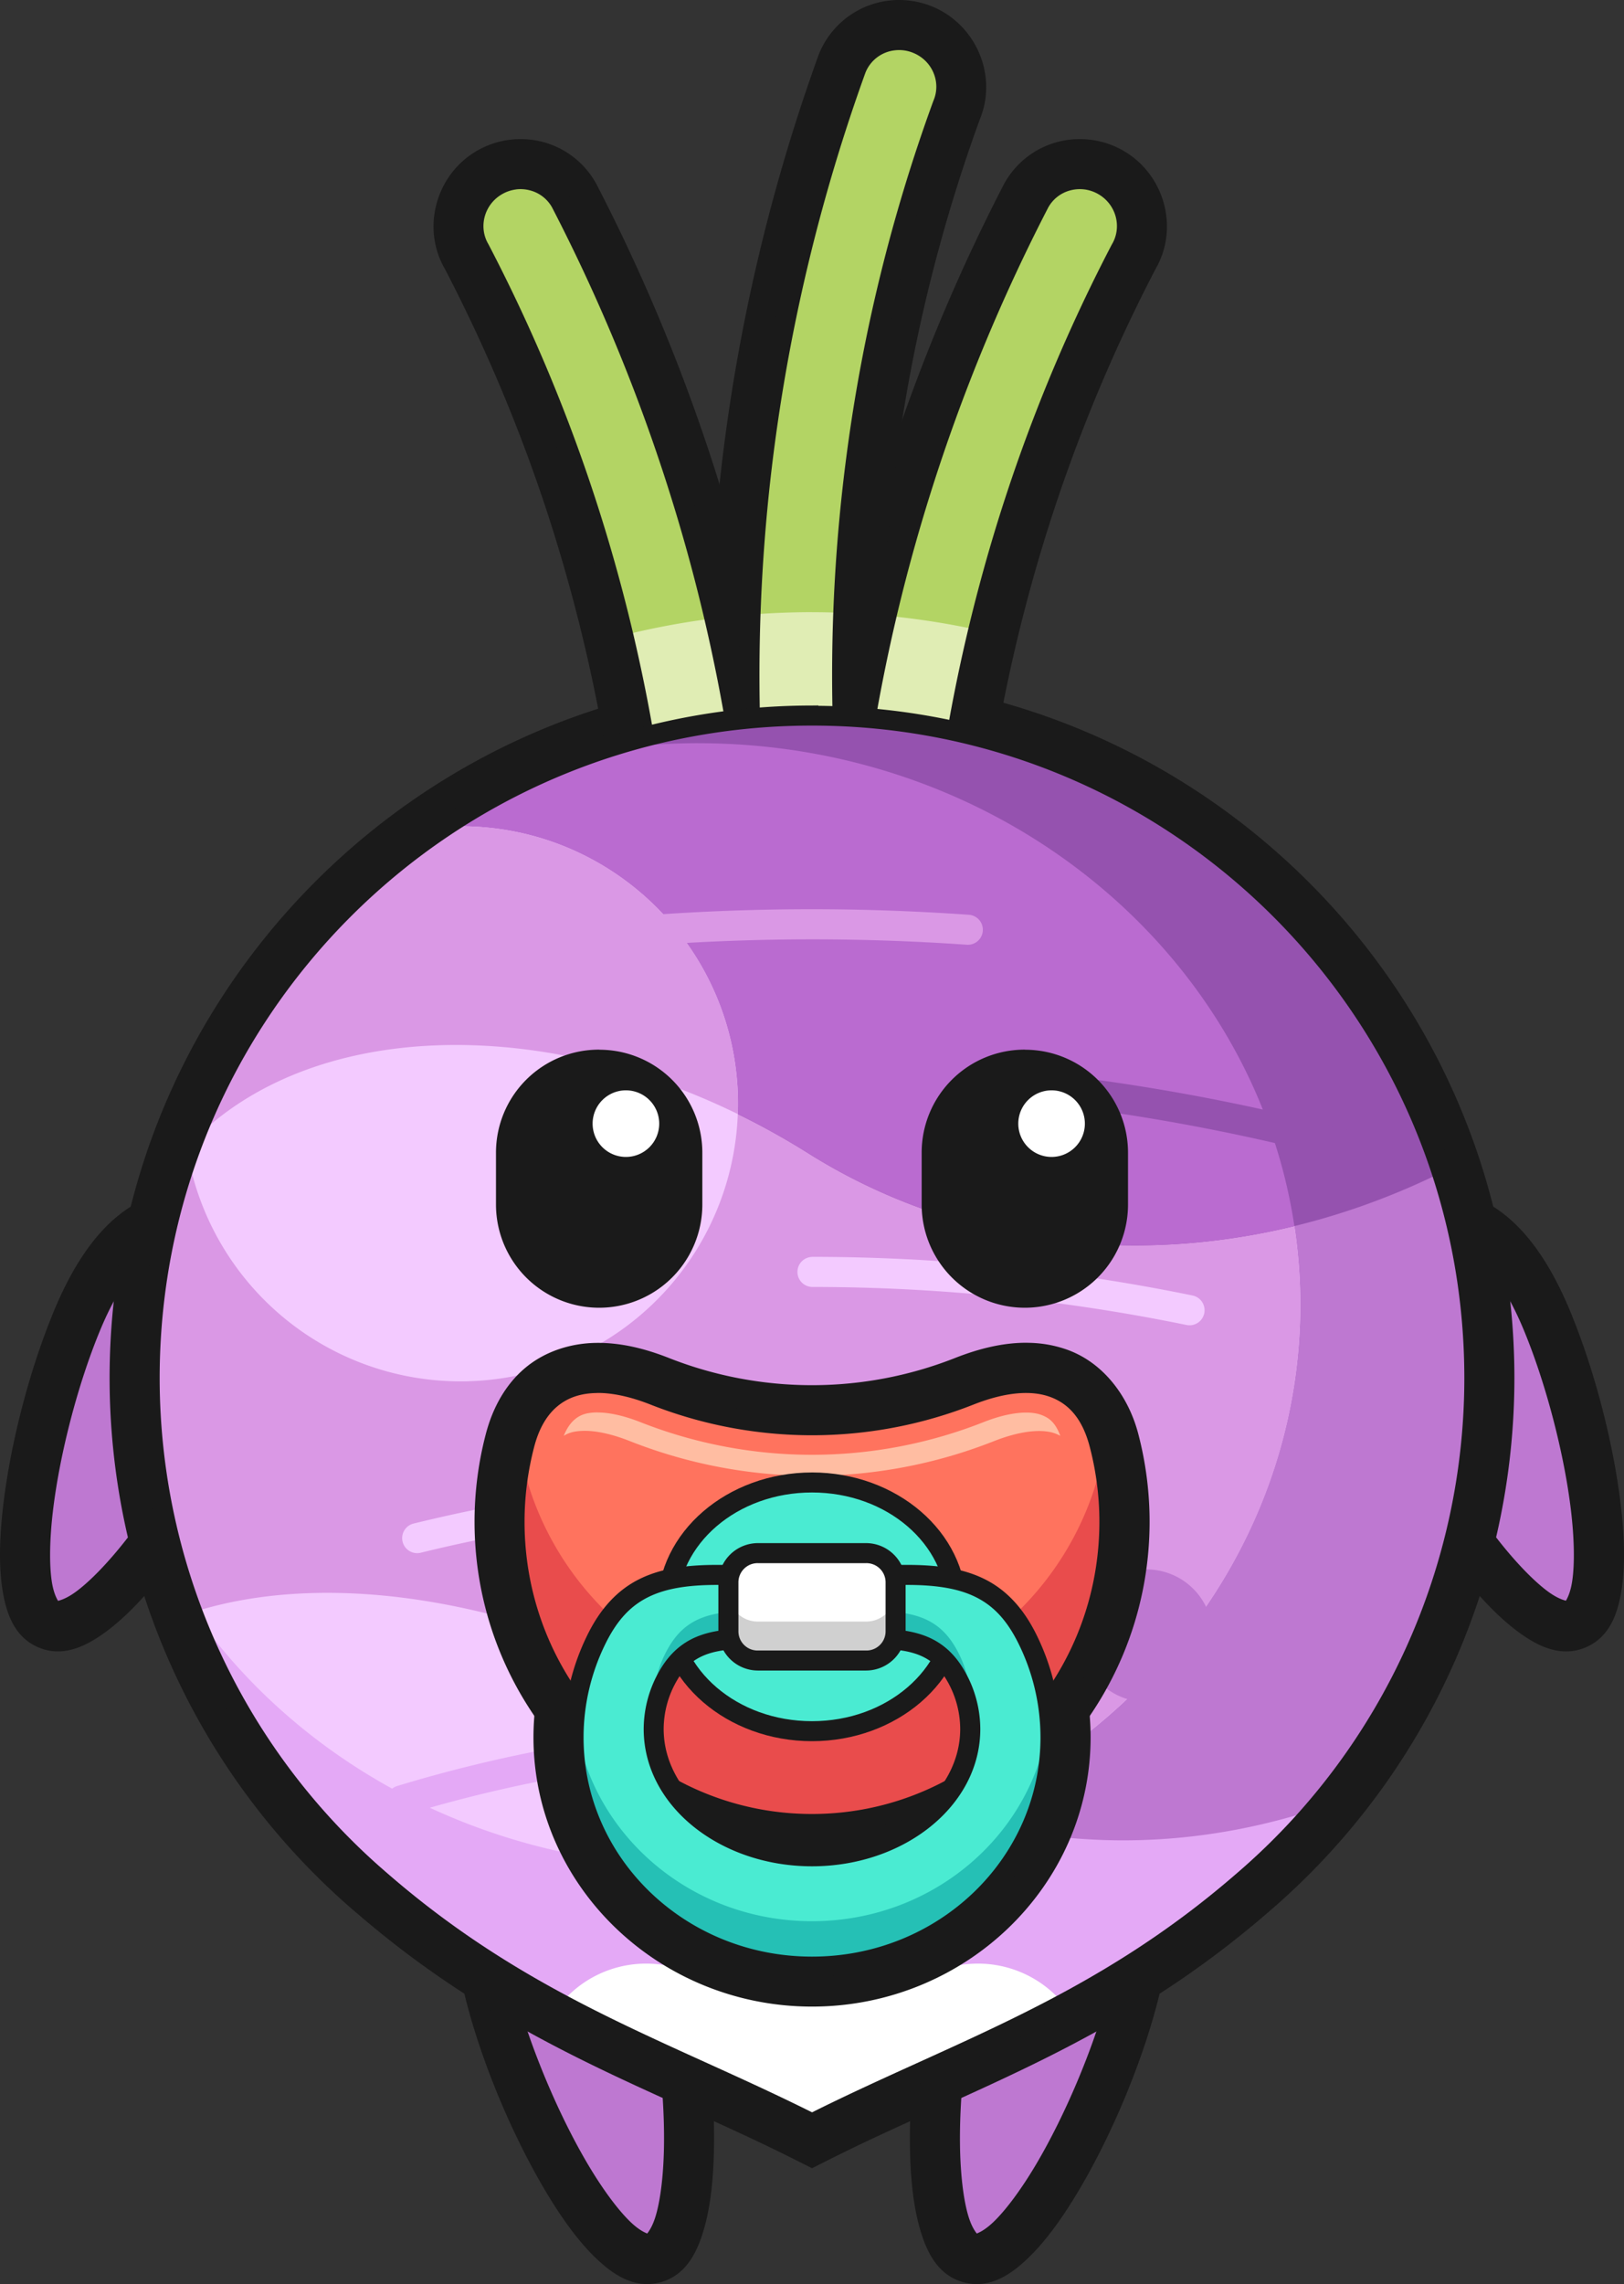 <svg xmlns="http://www.w3.org/2000/svg" viewBox="0 0 1101.83 1549.26"><rect x="0" y="0" width="1101.83" height="1549.26" fill="#333333" stroke="none"/><defs><style>.cls-1{fill:#fff;}.cls-2{fill:#be78d1;}.cls-3{fill:#1a1a1a;}.cls-4{fill:#b3d464;}.cls-5{fill:#e0edb4;}.cls-6{fill:#e4a9f6;}.cls-7{fill:#f3caff;}.cls-8{fill:#da98e5;}.cls-9{fill:#9552af;}.cls-10{fill:#ba6bd0;}.cls-11{fill:#ff735e;}.cls-12{fill:#e94c4c;}.cls-13{fill:#4aebd2;}.cls-14{fill:#ffbda2;}.cls-15{fill:#25c0b5;}.cls-16{fill:#d0d0d0;}</style></defs><g id="Layer_2" data-name="Layer 2"><g id="Layer_1-2" data-name="Layer 1"><path class="cls-1" d="M550.89,845.69q-.35,0-.69,0H550l-.7.1-.69.09-.68.14-.61.13h-.09l-.2.1c-.31.09-.61.19-.91.3l-.63.26-.64.28-.61.33-.6.34-.57.38-.57.4L542,849l-.52.46c-.16.16-.33.32-.48.49s-.32.33-.48.51-.3.35-.44.53l-.42.55c-.13.19-.26.38-.38.58s-.25.39-.36.59-.22.41-.33.62-.2.41-.29.62-.18.42-.27.64-.16.43-.23.65-.14.44-.2.66-.12.44-.17.67-.09.45-.13.68-.07.46-.1.68-.07.46-.09.7,0,.45,0,.68v.27c0,.22,0,.45,0,.68a1.62,1.62,0,0,0,0,.22c0,.23,0,.45.09.68s.06.47.09.69.09.46.15.69.08.41.13.62v.09l.09.2c.09.3.19.61.31.91s.16.43.25.64.18.42.28.63l.32.61c.11.2.22.4.35.6s.24.39.37.58.26.38.4.56.28.36.43.54.31.34.46.52l.5.48c.16.17.33.32.5.47l.54.45c.18.14.36.28.55.41l.57.39c.19.12.39.25.59.36l.61.32.63.31.64.26.65.24.66.19c.23.07.45.12.68.17a5.28,5.28,0,0,0,.67.13l.69.11.68.09h1.86c.24,0,.47-.06.71-.09l.68-.09.67-.15.62-.13h.09l.21-.09.91-.31c.21-.08.43-.16.64-.26L557,872c.21-.1.41-.21.61-.33s.4-.22.6-.34.39-.24.58-.38.38-.26.56-.4.37-.29.54-.44.35-.29.52-.45.33-.32.49-.49l.47-.49.44-.54.42-.55c.13-.19.26-.38.38-.58s.25-.39.37-.59l.32-.61c.1-.21.2-.41.29-.62s.18-.43.26-.64.16-.44.24-.65.14-.44.19-.66.13-.45.18-.67.09-.46.13-.69.07-.45.1-.68.07-.46.09-.69,0-.46,0-.69v-.26c0-.24,0-.47,0-.7v-.21c0-.23-.06-.46-.1-.7s0-.45-.09-.68-.09-.46-.15-.68-.08-.42-.12-.62v-.09a2,2,0,0,1-.1-.21c-.09-.3-.19-.61-.3-.9s-.17-.44-.26-.65-.18-.42-.28-.63l-.32-.61c-.11-.2-.22-.4-.34-.59s-.25-.39-.38-.58-.27-.38-.41-.56l-.43-.54-.46-.52c-.16-.17-.33-.33-.49-.49l-.51-.47c-.17-.15-.35-.3-.53-.43s-.37-.29-.56-.42l-.58-.39-.59-.36c-.2-.11-.4-.22-.61-.32l-.63-.31c-.2-.09-.42-.17-.63-.25s-.43-.17-.65-.24l-.66-.2-.68-.17-.67-.13c-.23,0-.46-.08-.69-.1l-.69-.1h-1Z"/><path class="cls-1" d="M550.89,845.69q-.35,0-.69,0H550l-.7.1-.69.09-.68.14-.61.13h-.09l-.2.1c-.31.09-.61.19-.91.3l-.63.26-.64.28-.61.33-.6.34-.57.38-.57.4L542,849l-.52.46c-.16.16-.33.32-.48.49s-.32.33-.48.51-.3.35-.44.53l-.42.55c-.13.19-.26.38-.38.58s-.25.39-.36.59-.22.41-.33.62-.2.41-.29.62-.18.42-.27.64-.16.43-.23.65-.14.44-.2.66-.12.44-.17.67-.09.45-.13.68-.07.46-.1.68-.07.46-.09.7,0,.45,0,.68v.27c0,.22,0,.45,0,.68a1.62,1.62,0,0,0,0,.22c0,.23,0,.45.09.68s.06.47.09.7.09.46.15.69.08.41.13.61v.09l.09.2c.09.3.19.61.31.91s.16.43.25.64.18.42.28.63l.32.61c.11.2.22.4.35.6s.24.39.37.58.26.38.4.56.28.36.43.54.31.34.46.52l.5.48c.16.17.33.32.5.47l.54.45c.18.14.36.28.55.41l.57.39c.19.12.39.25.59.36l.61.32.63.31.64.26.65.24.66.19.68.17.67.13.69.1.68.09h1.86c.24,0,.47-.06.71-.09l.68-.09c.22-.05.45-.09.67-.15l.62-.13h.09l.21-.09c.3-.09.61-.19.91-.31l.64-.25L557,872c.21-.1.41-.21.61-.32s.4-.22.6-.35l.58-.37.56-.41a5.75,5.75,0,0,0,.54-.44c.18-.14.35-.29.52-.44l.49-.5.47-.49.44-.54.42-.55.38-.57c.13-.2.25-.39.37-.6l.32-.61c.1-.21.2-.41.29-.62s.18-.42.26-.64.16-.43.24-.65.14-.44.19-.66.13-.45.18-.67.09-.46.13-.69.07-.45.1-.68.07-.46.09-.69,0-.46,0-.68v-.27c0-.23,0-.47,0-.7v-.21c0-.24-.06-.47-.1-.71s0-.45-.09-.68-.09-.46-.15-.68-.08-.41-.12-.61v-.09a2,2,0,0,1-.1-.21q-.13-.45-.3-.9c-.08-.22-.17-.43-.26-.65s-.18-.42-.28-.63l-.32-.61c-.11-.2-.22-.4-.34-.59s-.25-.39-.38-.58-.27-.38-.41-.56l-.43-.54c-.15-.18-.31-.35-.46-.52s-.33-.33-.49-.49l-.51-.47-.53-.44c-.19-.15-.37-.29-.56-.42l-.58-.39-.59-.36c-.2-.11-.4-.22-.61-.32l-.63-.3-.63-.26c-.22-.09-.43-.17-.65-.24s-.44-.14-.66-.19-.45-.13-.68-.18l-.67-.13-.69-.1-.69-.09q-.35,0-.69,0h-.27Z"/><path class="cls-1" d="M550.89,845.69q-.35,0-.69,0H550l-.7.1-.69.09-.68.14-.61.13h-.09l-.2.1c-.31.09-.61.19-.91.3l-.63.26-.64.28-.61.33-.6.34-.57.38-.57.4L542,849l-.52.46c-.16.16-.33.32-.48.49s-.32.33-.48.51-.3.35-.44.53l-.42.55c-.13.19-.26.38-.38.58s-.25.39-.36.59-.22.41-.33.62-.2.41-.29.62-.18.42-.27.64-.16.43-.23.65-.14.44-.2.66-.12.44-.17.67-.09.45-.13.68-.07.46-.1.68-.07.46-.09.7,0,.45,0,.68v.27c0,.22,0,.45,0,.68a1.62,1.62,0,0,0,0,.22c0,.23,0,.45.09.68s.06.47.09.7.09.46.15.69.08.41.13.61v.09l.09.2c.09.3.19.61.31.91s.16.43.25.64.18.42.28.63l.32.61c.11.2.22.4.35.6s.24.39.37.58.26.38.4.56.28.36.43.54.31.34.46.52l.5.48c.16.17.33.32.5.47l.54.45c.18.14.36.28.55.41l.57.39c.19.12.39.25.59.36l.61.32.63.31.64.26.65.24.66.19.68.17.67.13.69.1.68.09h1.86c.24,0,.47-.06.71-.09l.68-.09c.22-.05.45-.09.67-.15l.62-.13h.09l.21-.09c.3-.09.61-.19.91-.31l.64-.25L557,872c.21-.1.41-.21.61-.32s.4-.22.6-.35l.58-.37.56-.41a5.75,5.75,0,0,0,.54-.44c.18-.14.35-.29.52-.44l.49-.5.47-.49.44-.54.42-.55.38-.57c.13-.2.25-.39.37-.6l.32-.61c.1-.21.2-.41.29-.62s.18-.42.26-.64.16-.43.24-.65.14-.44.19-.66.13-.45.18-.67.09-.46.13-.69.07-.45.1-.68.07-.46.09-.69,0-.46,0-.68v-.27c0-.23,0-.47,0-.7v-.21c0-.24-.06-.47-.1-.71s0-.45-.09-.68-.09-.46-.15-.68-.08-.41-.12-.61v-.09a2,2,0,0,1-.1-.21q-.13-.45-.3-.9c-.08-.22-.17-.43-.26-.65s-.18-.42-.28-.63l-.32-.61c-.11-.2-.22-.4-.34-.59s-.25-.39-.38-.58-.27-.38-.41-.56l-.43-.54c-.15-.18-.31-.35-.46-.52s-.33-.33-.49-.49l-.51-.47-.53-.44c-.19-.15-.37-.29-.56-.42l-.58-.39-.59-.36c-.2-.11-.4-.22-.61-.32l-.63-.3-.63-.26c-.22-.09-.43-.17-.65-.24s-.44-.14-.66-.19-.45-.13-.68-.18l-.67-.13-.69-.1-.69-.09q-.35,0-.69,0h-.27Z"/><path class="cls-1" d="M550.89,845.69q-.35,0-.69,0H550l-.7.1-.69.09-.68.14-.61.13h-.09l-.2.1c-.31.09-.61.19-.91.3l-.63.26-.64.28-.61.33-.6.34-.57.38-.57.4L542,849l-.52.46c-.16.16-.33.32-.48.49s-.32.33-.48.51-.3.35-.44.53l-.42.55c-.13.19-.26.38-.38.58s-.25.39-.36.59-.22.41-.33.62-.2.41-.29.62-.18.42-.27.64-.16.43-.23.65-.14.44-.2.66-.12.44-.17.67-.09.45-.13.68-.07.46-.1.68-.07.46-.09.7,0,.45,0,.68v.27c0,.22,0,.45,0,.68a1.62,1.62,0,0,0,0,.22c0,.23,0,.45.09.68s.06.47.09.7.09.46.15.69.08.41.13.61v.09l.09.2c.09.3.19.61.31.91s.16.43.25.64.18.42.28.63l.32.61c.11.2.22.4.35.6s.24.39.37.58.26.38.4.56.28.36.43.54.31.34.46.52l.5.48c.16.17.33.32.5.47l.54.45c.18.14.36.28.55.41l.57.39c.19.12.39.25.59.36l.61.32.63.31.64.26.65.24.66.19.68.17.67.13.69.1.68.09h1.86c.24,0,.47-.06.71-.09l.68-.09c.22-.05.45-.09.67-.15l.62-.13h.09l.21-.09c.3-.09.61-.19.91-.31l.64-.25L557,872c.21-.1.41-.21.61-.32s.4-.22.6-.35l.58-.37.56-.41a5.75,5.75,0,0,0,.54-.44c.18-.14.35-.29.52-.44l.49-.5.47-.49.44-.54.42-.55.38-.57c.13-.2.25-.39.37-.6l.32-.61c.1-.21.2-.41.29-.62s.18-.42.26-.64.16-.43.24-.65.14-.44.19-.66.13-.45.18-.67.09-.46.13-.69.07-.45.1-.68.07-.46.09-.69,0-.46,0-.68v-.27c0-.23,0-.47,0-.7v-.21c0-.24-.06-.47-.1-.71s0-.45-.09-.68-.09-.46-.15-.68-.08-.41-.12-.61v-.09a2,2,0,0,1-.1-.21q-.13-.45-.3-.9c-.08-.22-.17-.43-.26-.65s-.18-.42-.28-.63l-.32-.61c-.11-.2-.22-.4-.34-.59s-.25-.39-.38-.58-.27-.38-.41-.56l-.43-.54c-.15-.18-.31-.35-.46-.52s-.33-.33-.49-.49l-.51-.47-.53-.44c-.19-.15-.37-.29-.56-.42l-.58-.39-.59-.36c-.2-.11-.4-.22-.61-.32l-.63-.3-.63-.26c-.22-.09-.43-.17-.65-.24s-.44-.14-.66-.19-.45-.13-.68-.18l-.67-.13-.69-.1-.69-.09q-.35,0-.69,0h-.27Z"/><path class="cls-1" d="M550.89,845.69q-.35,0-.69,0H550l-.7.1-.69.09-.68.14-.61.13h-.09l-.2.1c-.31.09-.61.19-.91.3l-.63.26-.64.28-.61.33-.6.34-.57.38-.57.4L542,849l-.52.46c-.16.16-.33.32-.48.49s-.32.33-.48.51-.3.35-.44.53l-.42.55c-.13.19-.26.38-.38.58s-.25.39-.36.59-.22.41-.33.62-.2.41-.29.62-.18.42-.27.64-.16.43-.23.65-.14.44-.2.66-.12.44-.17.67-.09.45-.13.68-.07.46-.1.68-.07.46-.09.7,0,.45,0,.68v.27c0,.22,0,.45,0,.68a1.62,1.62,0,0,0,0,.22c0,.23,0,.45.09.68s.06.47.09.7.09.46.15.69.08.41.13.61v.09l.09.2c.09.3.19.61.31.91s.16.43.25.64.18.42.28.63l.32.61c.11.2.22.4.35.6s.24.39.37.58.26.38.4.56.28.36.43.54.31.34.46.52l.5.48c.16.17.33.32.5.47l.54.45c.18.14.36.28.55.41l.57.39c.19.12.39.25.59.36l.61.32.63.31.64.26.65.24.66.19.68.17.67.13.69.1.68.09h1.86c.24,0,.47-.06.71-.09l.68-.09c.22-.05.45-.09.67-.15l.62-.13h.09l.21-.09c.3-.09.61-.19.91-.31l.64-.25L557,872c.21-.1.41-.21.61-.32s.4-.22.6-.35l.58-.37.56-.41a5.75,5.75,0,0,0,.54-.44c.18-.14.35-.29.52-.44l.49-.5.47-.49.44-.54.42-.55.38-.57c.13-.2.25-.39.37-.6l.32-.61c.1-.21.2-.41.29-.62s.18-.42.26-.64.16-.43.24-.65.14-.44.19-.66.13-.45.18-.67.09-.46.13-.69.07-.45.1-.68.07-.46.09-.69,0-.46,0-.68v-.27c0-.23,0-.47,0-.7v-.21c0-.24-.06-.47-.1-.71s0-.45-.09-.68-.09-.46-.15-.68-.08-.41-.12-.61v-.09a2,2,0,0,1-.1-.21q-.13-.45-.3-.9c-.08-.22-.17-.43-.26-.65s-.18-.42-.28-.63l-.32-.61c-.11-.2-.22-.4-.34-.59s-.25-.39-.38-.58-.27-.38-.41-.56l-.43-.54c-.15-.18-.31-.35-.46-.52s-.33-.33-.49-.49l-.51-.47-.53-.44c-.19-.15-.37-.29-.56-.42l-.58-.39-.59-.36c-.2-.11-.4-.22-.61-.32l-.63-.3-.63-.26c-.22-.09-.43-.17-.65-.24s-.44-.14-.66-.19-.45-.13-.68-.18l-.67-.13-.69-.1-.69-.09q-.35,0-.69,0h-.27Z"/><path class="cls-1" d="M550.89,845.69q-.35,0-.69,0H550l-.7.1-.69.09-.68.14-.61.13h-.09l-.2.1c-.31.09-.61.19-.91.3l-.63.26-.64.28-.61.33-.6.34-.57.38-.57.4L542,849l-.52.46c-.16.16-.33.32-.48.49s-.32.33-.48.51-.3.35-.44.53l-.42.55c-.13.19-.26.38-.38.58s-.25.39-.36.59-.22.41-.33.62-.2.41-.29.62-.18.42-.27.64-.16.43-.23.65-.14.44-.2.66-.12.44-.17.67-.09.45-.13.68-.07.46-.1.68-.07.46-.09.7,0,.45,0,.68v.27c0,.22,0,.45,0,.68a1.62,1.62,0,0,0,0,.22c0,.23,0,.45.09.68s.06.47.09.7.09.46.15.69.08.41.13.61v.09l.09.2c.09.3.19.61.31.91s.16.43.25.64.18.42.28.63l.32.61c.11.2.22.4.35.6s.24.39.37.58.26.38.4.56.28.36.43.54.31.34.46.52l.5.48c.16.17.33.32.5.47l.54.45c.18.14.36.28.55.41l.57.39c.19.12.39.25.59.36l.61.32.63.31.64.26.65.24.66.19.68.17.67.13.69.1.68.09h1.86c.24,0,.47-.06.71-.09l.68-.09c.22-.05.45-.09.67-.15l.62-.13h.09l.21-.09c.3-.09.61-.19.91-.31l.64-.25L557,872c.21-.1.41-.21.61-.32s.4-.22.6-.35l.58-.37.56-.41a5.75,5.75,0,0,0,.54-.44c.18-.14.35-.29.52-.44l.49-.5.47-.49.44-.54.42-.55.38-.57c.13-.2.25-.39.37-.6l.32-.61c.1-.21.2-.41.29-.62s.18-.42.26-.64.16-.43.24-.65.14-.44.19-.66.13-.45.18-.67.09-.46.13-.69.07-.45.1-.68.07-.46.09-.69,0-.46,0-.68v-.27c0-.23,0-.47,0-.7v-.21c0-.24-.06-.47-.1-.71s0-.45-.09-.68-.09-.46-.15-.68-.08-.41-.12-.61v-.09a2,2,0,0,1-.1-.21q-.13-.45-.3-.9c-.08-.22-.17-.43-.26-.65s-.18-.42-.28-.63l-.32-.61c-.11-.2-.22-.4-.34-.59s-.25-.39-.38-.58-.27-.38-.41-.56l-.43-.54c-.15-.18-.31-.35-.46-.52s-.33-.33-.49-.49l-.51-.47-.53-.44c-.19-.15-.37-.29-.56-.42l-.58-.39-.59-.36c-.2-.11-.4-.22-.61-.32l-.63-.3-.63-.26c-.22-.09-.43-.17-.65-.24s-.44-.14-.66-.19-.45-.13-.68-.18l-.67-.13-.69-.1-.69-.09q-.35,0-.69,0h-.27Z"/><path class="cls-1" d="M550.89,845.69q-.35,0-.69,0H550l-.7.1-.69.09-.68.14-.61.13h-.09l-.2.1c-.31.09-.61.19-.91.3l-.63.26-.64.28-.61.33-.6.34-.57.38-.57.4L542,849l-.52.46c-.16.16-.33.32-.48.49s-.32.33-.48.51-.3.35-.44.53l-.42.55c-.13.19-.26.38-.38.58s-.25.39-.36.59-.22.41-.33.62-.2.41-.29.62-.18.42-.27.64-.16.43-.23.65-.14.44-.2.66-.12.44-.17.67-.09.45-.13.68-.07.46-.1.68-.07.46-.09.7,0,.45,0,.68v.27c0,.22,0,.45,0,.68a1.62,1.62,0,0,0,0,.22c0,.23,0,.45.09.68s.06.47.09.7.09.46.15.69.08.41.13.61v.09l.09.2c.09.3.19.61.31.91s.16.43.25.64.18.42.28.63l.32.61c.11.2.22.4.35.6s.24.39.37.58.26.38.4.56.28.36.43.54.31.34.46.52l.5.48c.16.17.33.32.5.47l.54.45c.18.14.36.28.55.41l.57.39c.19.12.39.25.59.36l.61.32.63.31.64.26.65.24.66.19.68.17.67.13.69.1.68.09h1.86c.24,0,.47-.06.71-.09l.68-.09c.22-.05.45-.09.67-.15l.62-.13h.09l.21-.09c.3-.09.61-.19.91-.31l.64-.25L557,872c.21-.1.41-.21.61-.32s.4-.22.6-.35l.58-.37.56-.41a5.75,5.75,0,0,0,.54-.44c.18-.14.35-.29.52-.44l.49-.5.47-.49.44-.54.42-.55.38-.57c.13-.2.25-.39.37-.6l.32-.61c.1-.21.2-.41.29-.62s.18-.42.26-.64.16-.43.24-.65.14-.44.19-.66.13-.45.18-.67.09-.46.13-.69.07-.45.1-.68.07-.46.09-.69,0-.46,0-.68v-.27c0-.23,0-.47,0-.7v-.21c0-.24-.06-.47-.1-.71s0-.45-.09-.68-.09-.46-.15-.68-.08-.41-.12-.61v-.09a2,2,0,0,1-.1-.21q-.13-.45-.3-.9c-.08-.22-.17-.43-.26-.65s-.18-.42-.28-.63l-.32-.61c-.11-.2-.22-.4-.34-.59s-.25-.39-.38-.58-.27-.38-.41-.56l-.43-.54c-.15-.18-.31-.35-.46-.52s-.33-.33-.49-.49l-.51-.47-.53-.44c-.19-.15-.37-.29-.56-.42l-.58-.39-.59-.36c-.2-.11-.4-.22-.61-.32l-.63-.3-.63-.26c-.22-.09-.43-.17-.65-.24s-.44-.14-.66-.19-.45-.13-.68-.18l-.67-.13-.69-.1-.69-.09q-.35,0-.69,0h-.27Z"/><path class="cls-1" d="M550.89,845.69q-.35,0-.69,0H550l-.7.1-.69.09-.68.14-.61.13h-.09l-.2.1c-.31.09-.61.19-.91.3l-.63.26-.64.28-.61.33-.6.34-.57.38-.57.4L542,849l-.52.46c-.16.16-.33.32-.48.49s-.32.33-.48.51-.3.35-.44.53l-.42.55c-.13.19-.26.38-.38.58s-.25.39-.36.59-.22.41-.33.62-.2.41-.29.62-.18.42-.27.64-.16.43-.23.65-.14.44-.2.66-.12.44-.17.67-.09.45-.13.68-.07.46-.1.68-.07.46-.09.7,0,.45,0,.68v.27c0,.22,0,.45,0,.68a1.62,1.62,0,0,0,0,.22c0,.23,0,.45.09.68s.06.47.09.7.09.46.15.69.08.41.13.61v.09l.09.2c.09.3.19.61.31.91s.16.43.25.64.18.42.28.63l.32.61c.11.2.22.4.35.6s.24.39.37.58.26.38.4.56.28.36.43.54.31.34.46.52l.5.48c.16.17.33.32.5.47l.54.45c.18.14.36.28.55.41l.57.39c.19.12.39.25.59.36l.61.32.63.31.64.26.65.24.66.19.68.17.67.13.69.1.68.09h1.86c.24,0,.47-.06.71-.09l.68-.09c.22-.05.45-.09.67-.15l.62-.13h.09l.21-.09c.3-.09.61-.19.91-.31l.64-.25L557,872c.21-.1.41-.21.61-.32s.4-.22.6-.35l.58-.37.56-.41a5.75,5.75,0,0,0,.54-.44c.18-.14.35-.29.52-.44l.49-.5.47-.49.44-.54.42-.55.38-.57c.13-.2.25-.39.37-.6l.32-.61c.1-.21.2-.41.29-.62s.18-.42.26-.64.16-.43.24-.65.14-.44.19-.66.13-.45.18-.67.09-.46.13-.69.07-.45.1-.68.07-.46.09-.69,0-.46,0-.68v-.27c0-.23,0-.47,0-.7v-.21c0-.24-.06-.47-.1-.71s0-.45-.09-.68-.09-.46-.15-.68-.08-.41-.12-.61v-.09a2,2,0,0,1-.1-.21q-.13-.45-.3-.9c-.08-.22-.17-.43-.26-.65s-.18-.42-.28-.63l-.32-.61c-.11-.2-.22-.4-.34-.59s-.25-.39-.38-.58-.27-.38-.41-.56l-.43-.54c-.15-.18-.31-.35-.46-.52s-.33-.33-.49-.49l-.51-.47-.53-.44c-.19-.15-.37-.29-.56-.42l-.58-.39-.59-.36c-.2-.11-.4-.22-.61-.32l-.63-.3-.63-.26c-.22-.09-.43-.17-.65-.24s-.44-.14-.66-.19-.45-.13-.68-.18l-.67-.13-.69-.1-.69-.09q-.35,0-.69,0h-.27Z"/><path class="cls-1" d="M550.89,845.69q-.35,0-.69,0H550l-.7.1-.69.09-.68.14-.61.13h-.09l-.2.1c-.31.09-.61.19-.91.3l-.63.26-.64.28-.61.33-.6.34-.57.38-.57.4L542,849l-.52.46c-.16.16-.33.32-.48.49s-.32.33-.48.51-.3.35-.44.53l-.42.55c-.13.19-.26.38-.38.58s-.25.39-.36.59-.22.41-.33.62-.2.41-.29.62-.18.42-.27.64-.16.43-.23.65-.14.44-.2.66-.12.44-.17.67-.09.45-.13.68-.07.46-.1.68-.07.46-.09.7,0,.45,0,.68v.27c0,.22,0,.45,0,.68a1.62,1.62,0,0,0,0,.22c0,.23,0,.45.09.68s.06.47.09.7.09.46.15.69.08.41.13.61v.09l.09.2c.09.3.19.61.31.91s.16.43.25.64.18.42.28.63l.32.61c.11.2.22.4.35.6s.24.39.37.58.26.38.4.56.28.36.43.54.31.34.46.52l.5.48c.16.17.33.32.5.47l.54.45c.18.14.36.28.55.41l.57.39c.19.12.39.25.59.36l.61.32.63.31.64.26.65.24.66.19.68.17.67.13.69.1.68.09h1.86c.24,0,.47-.06.71-.09l.68-.09c.22-.05.45-.09.67-.15l.62-.13h.09l.21-.09c.3-.09.61-.19.91-.31l.64-.25L557,872c.21-.1.41-.21.61-.32s.4-.22.6-.35l.58-.37.56-.41a5.75,5.75,0,0,0,.54-.44c.18-.14.35-.29.52-.44l.49-.5.47-.49.44-.54.42-.55.38-.57c.13-.2.25-.39.37-.6l.32-.61c.1-.21.2-.41.29-.62s.18-.42.26-.64.16-.43.24-.65.14-.44.19-.66.13-.45.18-.67.09-.46.13-.69.07-.45.1-.68.07-.46.09-.69,0-.46,0-.68v-.27c0-.23,0-.47,0-.7v-.21c0-.24-.06-.47-.1-.71s0-.45-.09-.68-.09-.46-.15-.68-.08-.41-.12-.61v-.09a2,2,0,0,1-.1-.21q-.13-.45-.3-.9c-.08-.22-.17-.43-.26-.65s-.18-.42-.28-.63l-.32-.61c-.11-.2-.22-.4-.34-.59s-.25-.39-.38-.58-.27-.38-.41-.56l-.43-.54c-.15-.18-.31-.35-.46-.52s-.33-.33-.49-.49l-.51-.47-.53-.44c-.19-.15-.37-.29-.56-.42l-.58-.39-.59-.36c-.2-.11-.4-.22-.61-.32l-.63-.3-.63-.26c-.22-.09-.43-.17-.65-.24s-.44-.14-.66-.19-.45-.13-.68-.18l-.67-.13-.69-.1-.69-.09q-.35,0-.69,0h-.27Z"/><path class="cls-1" d="M550.89,845.69q-.35,0-.69,0H550l-.7.1-.69.09-.68.14-.61.13h-.09l-.2.1c-.31.09-.61.19-.91.3l-.63.26-.64.28-.61.33-.6.34-.57.38-.57.4L542,849l-.52.46c-.16.16-.33.32-.48.49s-.32.33-.48.51-.3.35-.44.53l-.42.55c-.13.19-.26.38-.38.58s-.25.39-.36.59-.22.41-.33.62-.2.41-.29.62-.18.42-.27.64-.16.43-.23.65-.14.44-.2.66-.12.44-.17.67-.09.45-.13.68-.07.46-.1.68-.07.46-.09.7,0,.45,0,.68v.27c0,.22,0,.45,0,.68a1.62,1.62,0,0,0,0,.22c0,.23,0,.45.09.68s.06.47.09.7.09.46.15.69.08.41.13.61v.09l.09.2c.09.3.19.61.31.91s.16.43.25.64.18.42.28.63l.32.61c.11.2.22.4.35.6s.24.39.37.58.26.38.4.56.28.36.43.54.31.34.46.52l.5.48c.16.17.33.32.5.47l.54.45c.18.14.36.28.55.41l.57.39c.19.12.39.25.59.36l.61.32.63.31.64.26.65.24.66.19.68.17.67.13.69.1.68.09h1.86c.24,0,.47-.06.71-.09l.68-.09c.22-.05.45-.09.67-.15l.62-.13h.09l.21-.09c.3-.09.61-.19.91-.31l.64-.25L557,872c.21-.1.41-.21.61-.32s.4-.22.6-.35l.58-.37.56-.41a5.75,5.75,0,0,0,.54-.44c.18-.14.35-.29.52-.44l.49-.5.47-.49.44-.54.42-.55.38-.57c.13-.2.25-.39.37-.6l.32-.61c.1-.21.2-.41.29-.62s.18-.42.26-.64.16-.43.24-.65.14-.44.19-.66.13-.45.18-.67.09-.46.13-.69.07-.45.1-.68.07-.46.09-.69,0-.46,0-.68v-.27c0-.23,0-.47,0-.7v-.21c0-.24-.06-.47-.1-.71s0-.45-.09-.68-.09-.46-.15-.68-.08-.41-.12-.61v-.09a2,2,0,0,1-.1-.21q-.13-.45-.3-.9c-.08-.22-.17-.43-.26-.65s-.18-.42-.28-.63l-.32-.61c-.11-.2-.22-.4-.34-.59s-.25-.39-.38-.58-.27-.38-.41-.56l-.43-.54c-.15-.18-.31-.35-.46-.52s-.33-.33-.49-.49l-.51-.47-.53-.44c-.19-.15-.37-.29-.56-.42l-.58-.39-.59-.36c-.2-.11-.4-.22-.61-.32l-.63-.3-.63-.26c-.22-.09-.43-.17-.65-.24s-.44-.14-.66-.19-.45-.13-.68-.18l-.67-.13-.69-.1-.69-.09q-.35,0-.69,0h-.27Z"/><path class="cls-2" d="M451.18,1324.84c21.14,78.9,24.89,198.13-7.58,206.82s-88.83-96.42-110-175.33,9.37-104,33.41-110.42,63,0,84.14,78.93Z"/><path class="cls-3" d="M362.64,1229.51A69,69,0,0,0,318,1266.7c-10.3,21.84-12,52.17-.8,94,11,41.28,30.78,88.1,52.53,124.79,10.88,18.34,22.14,34.1,34.12,45.71s26.56,21.54,44.12,16.84,25.22-20.6,29.79-36.64,6.43-35.33,6.69-56.65c.5-42.65-5.84-93.06-16.9-134.34-11.21-41.86-27.86-67.26-47.71-81a69,69,0,0,0-57.23-9.9Zm8.79,32.81c8.43-2.26,18.15-2.58,29.08,5s24.34,24.87,34.27,61.91c10.08,37.63,16.19,86.28,15.73,125.15-.23,19.43-2.19,36.52-5.39,47.74-2.39,8.42-5.27,11.8-6,12.82-1.14-.52-5.32-2-11.61-8.1-8.37-8.12-18.62-21.94-28.53-38.65-19.83-33.43-38.87-78.62-49-116.25-9.93-37-7-58.71-1.28-70.74s14.25-16.63,22.68-18.88Z"/><path class="cls-2" d="M768.2,1356.33c-21.14,78.91-77.51,184-110,175.33s-28.72-127.92-7.58-206.82,60.11-85.37,84.14-78.93,54.55,31.52,33.41,110.42Z"/><path class="cls-3" d="M739.19,1229.51a69,69,0,0,0-57.23,9.9c-19.85,13.77-36.5,39.17-47.72,81-11,41.28-17.39,91.69-16.89,134.34.25,21.32,2.12,40.6,6.69,56.65s12.23,31.93,29.79,36.64,32.14-5.23,44.12-16.84,23.23-27.38,34.11-45.72c21.76-36.68,41.48-83.5,52.54-124.78,11.22-41.86,9.5-72.19-.8-94a69,69,0,0,0-44.61-37.19Zm-8.79,32.81c8.43,2.25,17,6.84,22.68,18.88s8.65,33.69-1.28,70.74c-10.09,37.63-29.12,82.81-48.95,116.25-9.91,16.71-20.16,30.53-28.54,38.65-6.28,6.09-10.47,7.58-11.6,8.1-.73-1-3.61-4.4-6-12.82-3.2-11.22-5.17-28.31-5.39-47.74-.46-38.87,5.65-87.52,15.73-125.15,9.93-37,23.33-54.33,34.26-61.91s20.65-7.26,29.09-5Z"/><path class="cls-2" d="M164.69,942.32c-31.26,75.47-100.87,172.33-131.92,159.47S21,971.22,52.26,895.74,123,819,146,828.48s50,38.36,18.71,113.84Z"/><path class="cls-3" d="M152.48,812.79a69,69,0,0,0-58,2.35C73,826.2,53.15,849.21,36.57,889.25c-16.36,39.48-29.22,88.63-34.29,131-2.53,21.17-3.2,40.53-.76,57s8,33.25,24.75,40.21,32.55-1,45.94-10.93,26.61-24.11,39.79-40.87c26.36-33.53,52-77.38,68.38-116.86,16.58-40,18.84-70.33,11.47-93.33a69,69,0,0,0-39.37-42.7Zm-13,31.38c8.07,3.34,16,9,20,21.68s4.17,34.53-10.51,70c-14.91,36-39.68,78.31-63.7,108.87-12,15.27-24,27.63-33.34,34.59-7,5.22-11.37,6.15-12.56,6.51-.59-1.1-3-4.83-4.28-13.48-1.71-11.55-1.42-28.75.89-48,4.62-38.6,17-86,31.93-122,14.68-35.43,30.23-50.81,42.05-56.9s21.43-4.51,29.49-1.17Z"/><path class="cls-2" d="M1049.58,895.74c31.26,75.48,50.53,193.19,19.48,206s-100.66-84-131.92-159.47S932.87,838,955.85,828.48s62.47-8.21,93.73,67.26Z"/><path class="cls-3" d="M949.35,812.79A69,69,0,0,0,910,855.49c-7.37,23-5.11,53.29,11.47,93.33,16.35,39.48,42,83.33,68.38,116.86,13.18,16.76,26.4,30.92,39.79,40.87s29.14,17.89,45.94,10.93,22.31-23.71,24.75-40.21,1.77-35.87-.76-57c-5.07-42.35-17.93-91.5-34.29-131-16.58-40-36.4-63-57.87-74.11a69,69,0,0,0-58-2.35Zm13,31.38c8.06-3.34,17.66-4.92,29.49,1.17s27.37,21.47,42.05,56.9c14.91,36,27.31,83.43,31.93,122,2.31,19.29,2.6,36.49.89,48-1.28,8.65-3.69,12.38-4.28,13.48-1.19-.35-5.53-1.29-12.56-6.51-9.37-7-21.33-19.32-33.34-34.59-24-30.56-48.79-72.88-63.7-108.87-14.68-35.44-14.56-57.3-10.5-70s12-18.34,20-21.68Z"/><path class="cls-3" d="M550.91,458.16C288,458.16,74.36,671.84,74.36,934.71a476.59,476.59,0,0,0,161.35,357.41q2.25,2,4.52,3.93l.12.12.83.71s0,0,.06,0c103.09,89.32,201.68,119.48,297.47,167.63l12.21,6.13,12.21-6.13c95.83-48.17,194.44-78.32,297.56-167.7q2.74-2.34,5.43-4.71a476.62,476.62,0,0,0,161.35-357.42c0-257.26-204.8-466.86-459.94-475.71l-.47-.86Zm-.46,54.37h.47c233.5,0,422.2,188.7,422.2,422.2a422.17,422.17,0,0,1-142.94,316.65q-2.45,2.16-4.94,4.29l-.07.06-.07.06c-90.78,78.68-178.32,107.6-274.18,154.45C455.15,1363.43,367.68,1334.51,277,1256l-.41-.35q-2.46-2.12-4.91-4.27h0a422.09,422.09,0,0,1-143-316.64c0-233.34,188.46-421.93,421.74-422.18Z"/><path class="cls-3" d="M357.35,94.48a59.32,59.32,0,0,0-33.71,7.77c-28,16.19-38.08,52.82-21.45,80.76l-.73-1.32A1095.81,1095.81,0,0,1,388.4,405.23a1108.59,1108.59,0,0,1-3.28,586.37l-7.4,26.46,113.2,30.34,7.23-25.9a1225.83,1225.83,0,0,0,3.46-647.6A1249,1249,0,0,0,404.72,125l-.16-.32-.19-.32a58.3,58.3,0,0,0-35.81-28h0a59.43,59.43,0,0,0-11.2-1.88Zm-2.94,54.35h0a3.37,3.37,0,0,1,2.29,1.75A1194.88,1194.88,0,0,1,449.11,389c53.06,198,51.77,401.7,3.08,592.78l-8.2-2.19c48.34-189.81,49.52-392.07-3.08-588.39a1149.47,1149.47,0,0,0-91.28-234.64l-.35-.67-.39-.65c-1.1-1.85-.66-4.38,1.93-5.88a4.44,4.44,0,0,1,3.59-.5Z"/><path class="cls-3" d="M728.46,94.47a59.12,59.12,0,0,0-11.17,1.88,58.31,58.31,0,0,0-35.86,28.05l-.18.32-.17.32A1249.59,1249.59,0,0,0,584.2,374.91a1225.9,1225.9,0,0,0,3.45,647.59l7.24,25.9,113.2-30.33-7.41-26.47a1108.69,1108.69,0,0,1-3.28-586.37,1095.4,1095.4,0,0,1,87-223.53l-.73,1.32c16.63-27.94,6.57-64.57-21.45-80.76h0a59.2,59.2,0,0,0-33.7-7.78Zm2.94,54.36a4.44,4.44,0,0,1,3.59.5c2.59,1.5,3,4,1.93,5.88l-.39.65-.35.67A1149.47,1149.47,0,0,0,644.9,391.17c-52.6,196.32-51.43,398.58-3.09,588.39l-8.19,2.19C584.93,790.67,583.64,587,636.7,389a1194.91,1194.91,0,0,1,92.38-238.38,3.4,3.4,0,0,1,2.28-1.75h0Z"/><path class="cls-3" d="M603.83.32A58.55,58.55,0,0,0,555.5,37l-.13.34-.13.34A1249.63,1249.63,0,0,0,491.8,298.06a1226.05,1226.05,0,0,0,113,696.49l8.56,17.62,123.39-16.24-17.44-34.26A1109.09,1109.09,0,0,1,608,313.35a1095.21,1095.21,0,0,1,57-233l-.56,1.41c12.85-29.88-1.9-64.89-31.81-77.28A59.25,59.25,0,0,0,603.83.32Zm5.7,54.05h0a4.5,4.5,0,0,1,2.32.36h0c2.77,1.15,3.54,3.6,2.69,5.58l-.3.69-.26.72A1149.61,1149.61,0,0,0,554.1,306.25,1163.33,1163.33,0,0,0,654.16,952l-8.71,1.15a1171.36,1171.36,0,0,1-99.77-648A1194.49,1194.49,0,0,1,606.16,56.76a3.76,3.76,0,0,1,3.37-2.39Z"/><path class="cls-4" d="M380.58,137.51a1222.82,1222.82,0,0,1,94.78,244.43A1198.65,1198.65,0,0,1,472,1015.19l-60.69-16.26a1136.11,1136.11,0,0,0,3.37-600.73,1122.21,1122.21,0,0,0-89.12-229.09c-8.87-14.89-3.62-34.48,11.69-43.32a31.8,31.8,0,0,1,24.25-3.19,30.79,30.79,0,0,1,19.1,14.91Z"/><path class="cls-5" d="M484.73,419.37a529.88,529.88,0,0,0-61.86,11.51,1136,1136,0,0,1-11.58,568.05L472,1015.19a1198.53,1198.53,0,0,0,12.75-595.82Z"/><path class="cls-3" d="M348.43,115a38.93,38.93,0,0,0-14.6,4.91c-18.49,10.68-24.94,34.52-14.13,52.68l-.18-.34A1115.74,1115.74,0,0,1,408.1,400a1129.18,1129.18,0,0,1-3.35,597.14l-1.85,6.61,73.82,19.78,1.81-6.47a1205.49,1205.49,0,0,0,3.39-636.84A1228.27,1228.27,0,0,0,386.61,134.4l0-.08,0-.09A37.72,37.72,0,0,0,363.25,116h0a38.59,38.59,0,0,0-14.81-1Zm1.7,13.47a25.08,25.08,0,0,1,9.58.69h0a24,24,0,0,1,14.89,11.61A1216.06,1216.06,0,0,1,468.8,383.7,1191.49,1191.49,0,0,1,467,1006.83l-47.56-12.75a1142.65,1142.65,0,0,0,1.75-597.64A1129.25,1129.25,0,0,0,331.56,166l-.09-.17-.09-.17c-6.93-11.63-2.88-26.95,9.25-33.95a25.2,25.2,0,0,1,9.5-3.21Z"/><path class="cls-4" d="M705.23,137.51a1222.21,1222.21,0,0,0-94.78,244.43,1198.55,1198.55,0,0,0,3.37,633.25l60.69-16.26a1136.11,1136.11,0,0,1-3.36-600.73,1122.21,1122.21,0,0,1,89.12-229.09c8.87-14.89,3.62-34.48-11.7-43.32a31.83,31.83,0,0,0-24.25-3.2,30.84,30.84,0,0,0-19.09,14.92Z"/><path class="cls-5" d="M601.49,417.66a1198.51,1198.51,0,0,0,12.34,597.53l60.68-16.26a1136,1136,0,0,1-10.72-571.56,531.07,531.07,0,0,0-62.3-9.71Z"/><path class="cls-3" d="M737.38,115a38.79,38.79,0,0,0-14.81,1,37.7,37.7,0,0,0-23.29,18.2l0,.08,0,.08a1228.09,1228.09,0,0,0-95.3,245.79A1205.49,1205.49,0,0,0,607.28,1017l1.81,6.47,73.81-19.78-1.84-6.61A1129.18,1129.18,0,0,1,677.71,400a1115.74,1115.74,0,0,1,88.58-227.71l-.18.34c10.81-18.16,4.36-42-14.13-52.69a38.91,38.91,0,0,0-14.6-4.9Zm-1.7,13.47a25.38,25.38,0,0,1,9.5,3.21c12.13,7,16.18,22.32,9.25,34l-.1.16-.09.17a1129.57,1129.57,0,0,0-89.65,230.47,1142.69,1142.69,0,0,0,1.74,597.65l-47.56,12.74A1191.5,1191.5,0,0,1,617,383.7a1216.06,1216.06,0,0,1,94.18-242.93,24,24,0,0,1,14.89-11.61h0a25.13,25.13,0,0,1,9.59-.68Z"/><path class="cls-4" d="M606.68,27.35A31.14,31.14,0,0,0,580.81,46.9a1221.86,1221.86,0,0,0-62.07,254.71A1198.87,1198.87,0,0,0,629.21,982.67L695.07,974a1136.26,1136.26,0,0,1-114-664.19A1122,1122,0,0,1,639.5,71.05c6.85-15.93-.91-34.66-17.25-41.43a31.79,31.79,0,0,0-15.57-2.27Z"/><path class="cls-5" d="M550.91,415.23q-20.89,0-41.73,1.64a1199,1199,0,0,0,120,565.79L695.07,974a1136.53,1136.53,0,0,1-123-558.32q-10.59-.42-21.19-.43Z"/><path class="cls-3" d="M606,20.59a38,38,0,0,0-31.49,23.83l0,.08,0,.09A1229.08,1229.08,0,0,0,512,300.71,1205.63,1205.63,0,0,0,623.1,985.63l2.14,4.41,80.24-10.57-4.36-8.56A1129.54,1129.54,0,0,1,587.78,310.68a1115.36,1115.36,0,0,1,58.1-237.3l-.14.35c8.35-19.42-1.16-42.22-20.89-50.39A38.69,38.69,0,0,0,606,20.58Zm1.42,13.51a25,25,0,0,1,12.26,1.8c13,5.36,19,20,13.61,32.46l-.07.18-.07.18a1128.85,1128.85,0,0,0-58.81,240.2A1143,1143,0,0,0,684.84,968.5l-51.57,6.79a1192,1192,0,0,1-107.79-672.8A1215.19,1215.19,0,0,1,587.15,49.34a24.29,24.29,0,0,1,20.24-15.23Z"/><path class="cls-6" d="M1000.29,934.71A449.36,449.36,0,1,1,868.67,617a449.42,449.42,0,0,1,131.62,317.76Z"/><path class="cls-2" d="M550.91,485.33a449.37,449.37,0,0,0-420.34,608.29c86.28-27.73,225.89-17.77,400.3,86.91,109.44,65.69,232.62,88.23,361,46.91a449.38,449.38,0,0,0-341-742.09Z"/><path class="cls-7" d="M473.6,504.1A436.85,436.85,0,0,0,406,509.35a449.37,449.37,0,0,0-276.7,580.83C204.37,1199.72,334.17,1266,473.6,1266c108.36,0,212.29-40.14,288.92-111.58S882.2,986.08,882.2,885.05,839.15,687.12,762.52,615.67,582,504.1,473.6,504.1Z"/><path class="cls-8" d="M473.6,504.1a438,438,0,0,0-67.6,5.24,449.35,449.35,0,0,0-276.71,580.84c.73,1.06,1.47,2.11,2.2,3.16,86.36-27.37,225.58-17.13,399.38,87.19,36.51,21.92,74.56,39,113.81,50.54,140.21-60.36,237.52-192.59,237.52-346,0-210.4-182.94-380.95-408.6-380.95Z"/><path class="cls-6" d="M253.69,1271.74c100.8,89.32,197.18,118.23,297.22,168.52,100-50.29,196.42-79.2,297.23-168.52l-297.23,28.73Z"/><path class="cls-1" d="M550.9,1300.41a75.27,75.27,0,0,0-69,45.32,75.26,75.26,0,0,0-101.49,13.38c56.66,30.36,113,52.24,170.55,81.16,57.55-28.92,113.88-50.8,170.54-81.16A75.27,75.27,0,0,0,620,1345.73a75.27,75.27,0,0,0-69.06-45.32Z"/><path class="cls-7" d="M550.92,852.52a10.2,10.2,0,0,0,0,20.39A1264.82,1264.82,0,0,1,805,898.7a10.19,10.19,0,0,0,4.1-20,1285.78,1285.78,0,0,0-258.22-26.21Z"/><path class="cls-7" d="M550.92,1000.78a1136.75,1136.75,0,0,0-270.51,32.65,10.19,10.19,0,0,0,4.85,19.79,1117,1117,0,0,1,265.66-32.05,10.2,10.2,0,0,0,0-20.39Z"/><path class="cls-6" d="M480.37,1172.21l-.65,0a968.49,968.49,0,0,0-210.17,39.16,10.19,10.19,0,0,0,5.92,19.51,947.15,947.15,0,0,1,205.75-38.34,10.19,10.19,0,0,0-.85-20.36Z"/><path class="cls-9" d="M550.06,485.34a449.37,449.37,0,0,0-418.47,287.8c88.49-88.49,265.44-86,416.92,9.19C670,858.7,832.07,867.23,978.09,795.22A449.37,449.37,0,0,0,550.91,485.34Z"/><path class="cls-10" d="M473.59,504.09A438.19,438.19,0,0,0,406,509.34a449.38,449.38,0,0,0-274.39,263.8c88.49-88.49,265.44-86,416.92,9.18,94.31,59.27,213,77.67,329.67,49.3C850.31,646.52,679.81,504.1,473.6,504.1Z"/><path class="cls-7" d="M312.24,560.46c-3.51,0-7,.11-10.54.31A449.36,449.36,0,0,0,127.59,783.93a188.21,188.21,0,0,0,373.1-35.26c0-103.95-84.27-188.21-188.22-188.21Z"/><path class="cls-8" d="M312.24,560.46q-5.26,0-10.51.31A448.89,448.89,0,0,0,131.59,773.14c79.29-79.29,229.58-85.54,369-17.5.08-2.31.14-4.63.14-7,0-103.95-84.27-188.21-188.22-188.21Z"/><path class="cls-3" d="M550.91,478.54c-251.85,0-456.17,204.31-456.17,456.16a456.18,456.18,0,0,0,154.45,342.14c1.68,1.48,3.38,3,5.08,4.41l0,0,.2.18c100,86.63,195.68,115.78,293.35,164.87l3,1.53,3.05-1.53c97.68-49.1,193.42-78.26,293.38-164.89,1.77-1.52,3.54-3.06,5.29-4.6a456.18,456.18,0,0,0,154.45-342.13c0-250.35-201.94-453.52-451.72-455.94l-.11-.25Zm-.46,13.61h.47c244.51,0,442.58,198.07,442.58,442.58a442.54,442.54,0,0,1-149.84,331.93c-1.71,1.52-3.44,3-5.17,4.5l0,0h0c-96.83,83.92-189.74,112.81-287.53,161.58-97.72-48.75-190.58-77.62-287.35-161.44l0,0-.22-.19c-1.73-1.48-3.43-3-5.14-4.47h0A442.55,442.55,0,0,1,108.33,934.7c0-244.36,197.82-442.3,442.12-442.55Z"/><path class="cls-9" d="M734.69,731.25a10.19,10.19,0,0,0-1.27,20.3A1398,1398,0,0,1,912.8,787.22a10.19,10.19,0,1,0,5.28-19.68,1417.62,1417.62,0,0,0-182-36.2,10.7,10.7,0,0,0-1.39-.09Z"/><path class="cls-8" d="M581,617a1520.39,1520.39,0,0,0-228.65,12.71A10.19,10.19,0,1,0,355,650,1501.08,1501.08,0,0,1,656,640.8a10.19,10.19,0,0,0,1.42-20.33Q619.24,617.8,581,617Z"/><path class="cls-2" d="M822.74,1109.4a44.93,44.93,0,1,1-44.93-44.92,44.93,44.93,0,0,1,44.93,44.92Z"/><path class="cls-2" d="M662.19,1098.36a23.58,23.58,0,1,1-6.91-16.67,23.56,23.56,0,0,1,6.91,16.67Z"/><path class="cls-3" d="M406.51,712a69.84,69.84,0,0,1,70,70V817a70,70,0,0,1-140,0V781.94a69.84,69.84,0,0,1,70-70Z"/><path class="cls-1" d="M447.25,762.13a22.59,22.59,0,1,1-22.59-22.59,22.59,22.59,0,0,1,22.59,22.59Z"/><path class="cls-3" d="M695.32,712a69.84,69.84,0,0,1,70,70V817a70,70,0,0,1-140,0V781.94a69.84,69.84,0,0,1,70-70Z"/><path class="cls-1" d="M736.05,762.13a22.59,22.59,0,1,1-22.59-22.59,22.59,22.59,0,0,1,22.59,22.59Z"/><path class="cls-3" d="M697.17,910.76c-15.83-.19-32.34,3.69-49.07,10.28a264.68,264.68,0,0,1-194.38,0h0c-16.73-6.59-32.9-10.34-48.81-10.21-17.5.15-35,5.65-48.47,16.9s-22.17,27.14-26.8,44.81a235.18,235.18,0,0,0-7.68,59.61c0,127.66,102.6,232.14,229,232.14s229-104.48,229-232.14a235.13,235.13,0,0,0-7.68-59.61c-6.73-25.7-23.58-47.84-47.35-56.75a81.19,81.19,0,0,0-27.67-5ZM405.35,965.18c6.75,0,16.47,1.71,28.43,6.43a319.13,319.13,0,0,0,234.25,0c19.13-7.55,31.66-7.2,37.74-4.92s10.19,5.73,13.84,19.63a181.09,181.09,0,0,1,5.9,45.83c0,98.74-78.09,177.79-174.61,177.79s-174.6-79-174.6-177.79a181.09,181.09,0,0,1,5.9-45.83c2.51-9.55,5.94-14.27,9.07-16.88s6.64-4.2,14.08-4.26Z"/><path class="cls-3" d="M550.91,996.78c-56.4,0-105.18,40.2-105.18,93.09S494.51,1183,550.91,1183s105.18-40.2,105.18-93.09-48.78-93.09-105.18-93.09Zm0,38.52c38.51,0,66.66,25.91,66.66,54.57s-28.15,54.57-66.66,54.57-66.67-25.91-66.67-54.57,28.16-54.57,66.67-54.57Z"/><path class="cls-3" d="M486.54,1041c-22.41,0-43.09,2.41-62,11.87s-34,26.11-44.28,47a177.84,177.84,0,0,0-18.32,78.47c0,101.16,85.5,182.68,189,182.68s189-81.52,189-182.68a177.83,177.83,0,0,0-18.31-78.47c-10.29-20.92-25.37-37.57-44.29-47s-39.59-11.87-62-11.87ZM446,1103.22a77,77,0,0,0-15.62,18.8h0q-1.62,2.78-3.08,5.64c.56-1.25,1.1-2.51,1.71-3.74,5.72-11.62,10.76-17,17-20.71Zm209.8,0c6.23,3.74,11.27,9.09,17,20.71.6,1.24,1.15,2.5,1.71,3.76q-1.46-2.88-3.09-5.66h0a76.73,76.73,0,0,0-15.61-18.8ZM508.18,1138.7h85.45c11.72,0,19,1.36,22.61,2.89s5.09,2.47,8.33,8a45.1,45.1,0,0,1,6.56,23.14c0,29.43-32.72,59.18-80.22,59.18s-80.22-29.75-80.22-59.18a45.09,45.09,0,0,1,6.55-23.14c3.25-5.51,4.68-6.45,8.34-8s10.88-2.89,22.6-2.89Zm-91.79,35.89c1.2,65,64.08,111.65,134.52,111.65s133.31-46.68,134.51-111.65c0,1.27.11,2.54.11,3.82,0,70.6-59.38,128.33-134.62,128.33S416.28,1249,416.28,1178.41c0-1.28.07-2.55.11-3.82Z"/><path class="cls-3" d="M514.16,1042.88a39.6,39.6,0,0,0-39.24,39.25V1115a39.6,39.6,0,0,0,39.24,39.25h73.49A39.6,39.6,0,0,0,626.9,1115v-32.87a39.6,39.6,0,0,0-39.25-39.25Zm0,38.52h73.49c.74,0,.73,0,.73.73V1115c0,.73,0,.73-.73.73H514.16c-.73,0-.72,0-.72-.73v-32.87c0-.74,0-.73.72-.73Z"/><path class="cls-11" d="M405.13,938c-24.94.21-42.08,14.2-49.21,41.43a208,208,0,0,0-6.79,52.71c0,113.2,90.34,205,201.78,205s201.78-91.76,201.78-205a208,208,0,0,0-6.79-52.71c-10.38-39.61-41.93-51.21-87.83-33.12a291.92,291.92,0,0,1-214.32,0c-14.35-5.65-27.29-8.4-38.62-8.31Z"/><path class="cls-12" d="M748.1,988.85c-19.66,92.26-100.47,161.4-197.19,161.4s-177.54-69.13-197.2-161.4a208.26,208.26,0,0,0-4.58,43.3c0,113.2,90.34,205,201.78,205s201.78-91.76,201.78-205a207.45,207.45,0,0,0-4.59-43.3Z"/><path class="cls-3" d="M696.81,931.2c-12.46-.12-26.3,2.91-41.24,8.8a285.06,285.06,0,0,1-209.33,0c-14.94-5.89-28.69-8.89-41.17-8.79-13.72.11-26,4.15-35.58,12.16s-16.31,19.71-20.14,34.34a214.76,214.76,0,0,0-7,54.44c0,116.81,93.4,211.75,208.57,211.75S759.48,1149,759.48,1032.15a214.76,214.76,0,0,0-7-54.44c-5.58-21.27-17.65-36.41-34.78-42.83a60.74,60.74,0,0,0-20.88-3.68ZM405.18,944.8c10.19-.08,22.33,2.43,36.08,7.85a298.75,298.75,0,0,0,219.3,0c22-8.68,39.65-9.81,52.36-5s21.6,15.23,26.4,33.56a200.88,200.88,0,0,1,6.57,51c0,109.58-87.27,198.17-195,198.17s-195-88.59-195-198.17a200.93,200.93,0,0,1,6.57-51c3.3-12.6,8.71-21.51,15.72-27.36s15.77-8.9,27-9Z"/><path class="cls-13" d="M648.93,1089.87c0,46.59-43.88,84.35-98,84.35-26,0-50.93-8.88-69.31-24.7s-28.71-37.28-28.71-59.65,10.32-43.82,28.71-59.64,43.31-24.71,69.31-24.71c54.14,0,98,37.77,98,84.35Z"/><path class="cls-14" d="M405.33,958c-7.79.06-11.83,1.8-15.32,4.71-2.6,2.17-5.26,5.56-7.52,11.17,3.28-2.1,7.34-3.33,14-3.38,7.52-.06,18.08,1.88,30.95,7a336.14,336.14,0,0,0,246.9,0c20.58-8.11,34.4-7.89,41.53-5.22a25.42,25.42,0,0,1,3.51,1.6c-3.36-9-7.44-12.14-12.94-14.2-6.72-2.52-19.75-2.73-39.15,4.92a317.05,317.05,0,0,1-232.8,0c-12.13-4.78-22.08-6.61-29.18-6.55Z"/><path class="cls-3" d="M550.91,998.73c-57.3,0-104.82,40.29-104.82,91.14S493.61,1181,550.91,1181s104.82-40.29,104.82-91.14-47.52-91.14-104.82-91.14Zm0,13.58c51,0,91.23,35.24,91.23,77.56s-40.25,77.56-91.23,77.56-91.23-35.24-91.23-77.56,40.25-77.56,91.23-77.56Z"/><path class="cls-13" d="M486.54,1068.22c-40.61,0-65,9.43-81.9,43.72a150.44,150.44,0,0,0-15.53,66.47c0,85.88,72.44,155.51,161.8,155.51s161.8-69.63,161.8-155.51a150.44,150.44,0,0,0-15.53-66.47c-16.86-34.29-41.29-43.72-81.9-43.72Zm21.64,43.3h85.45c27,0,43.17,5.24,54.37,24.28a72.58,72.58,0,0,1,10.3,36.91c0,47.69-48.08,86.36-107.39,86.36s-107.4-38.67-107.4-86.36a72.59,72.59,0,0,1,10.31-36.91c11.19-19,27.41-24.28,54.36-24.28Z"/><path class="cls-15" d="M389.91,1163.11a149.57,149.57,0,0,0-.8,15.3c0,85.88,72.44,155.51,161.8,155.51s161.8-69.63,161.8-155.51a147.06,147.06,0,0,0-.81-15.3c-8.09,78.61-77.08,140-161,140s-152.91-61.4-161-140Z"/><path class="cls-15" d="M508.18,1092.78c-26.95,0-43.17,5.24-54.36,24.28a73.38,73.38,0,0,0-10,30.8,71.51,71.51,0,0,0,1.44,9.51,75,75,0,0,1,8.59-21.57c11.19-19,27.41-24.28,54.36-24.28h85.45c27,0,43.17,5.24,54.37,24.28a75,75,0,0,1,8.58,21.57,69.91,69.91,0,0,0,1.44-9.51,73.32,73.32,0,0,0-10-30.8c-11.2-19-27.41-24.28-54.37-24.28Z"/><path class="cls-3" d="M486.54,1061.42c-20.83,0-38.2,2.37-52.89,9.72s-26.21,19.71-35.11,37.8a157.25,157.25,0,0,0-16.22,69.47c0,89.7,75.7,162.3,168.59,162.3s168.59-72.6,168.59-162.3a157.38,157.38,0,0,0-16.22-69.47c-8.9-18.09-20.41-30.45-35.11-37.8s-32.06-9.72-52.89-9.72Zm0,13.59H615.28c19.78,0,34.93,2.35,46.82,8.29s21,15.43,29,31.64a143.59,143.59,0,0,1,14.83,63.47c0,82.06-69.17,148.71-155,148.71s-155-66.65-155-148.71a143.59,143.59,0,0,1,14.83-63.47c8-16.21,17.1-25.71,29-31.64s27-8.29,46.82-8.29Zm21.64,29.72c-13.92,0-25.6,1.29-35.71,5.52s-18.32,11.59-24.51,22.11a79.46,79.46,0,0,0-11.24,40.35c0,52.26,51.92,93.15,114.19,93.15S665.1,1225,665.1,1172.71a79.37,79.37,0,0,0-11.25-40.35c-6.18-10.52-14.39-17.88-24.5-22.11s-21.8-5.52-35.71-5.52Zm0,13.59h85.45c13,0,22.94,1.32,30.47,4.47s13,7.93,18,16.45a65.77,65.77,0,0,1,9.37,33.47c0,43.13-44.24,79.56-100.6,79.56s-100.6-36.43-100.6-79.56a65.73,65.73,0,0,1,9.36-33.47c5-8.52,10.51-13.3,18-16.45s17.43-4.47,30.47-4.47Z"/><path class="cls-1" d="M514.17,1053.45h73.48a20,20,0,0,1,20,20v32.87a19.94,19.94,0,0,1-20,20H514.17a19.94,19.94,0,0,1-20-20v-32.87a19.94,19.94,0,0,1,20-20Z"/><path class="cls-16" d="M494.18,1079.86v26.45a19.93,19.93,0,0,0,20,20h73.49a19.94,19.94,0,0,0,20-20v-26.45a20,20,0,0,1-20,20H514.16a19.94,19.94,0,0,1-20-20Z"/><path class="cls-3" d="M514.16,1046.65a26.87,26.87,0,0,0-26.77,26.78v32.88a26.87,26.87,0,0,0,26.77,26.77h73.49a26.87,26.87,0,0,0,26.78-26.77v-32.88a26.88,26.88,0,0,0-26.78-26.78Zm0,13.59h73.49a13,13,0,0,1,13.19,13.19v32.88a13,13,0,0,1-13.19,13.19H514.16A13,13,0,0,1,501,1106.31v-32.88a13,13,0,0,1,13.18-13.19Z"/></g></g></svg>